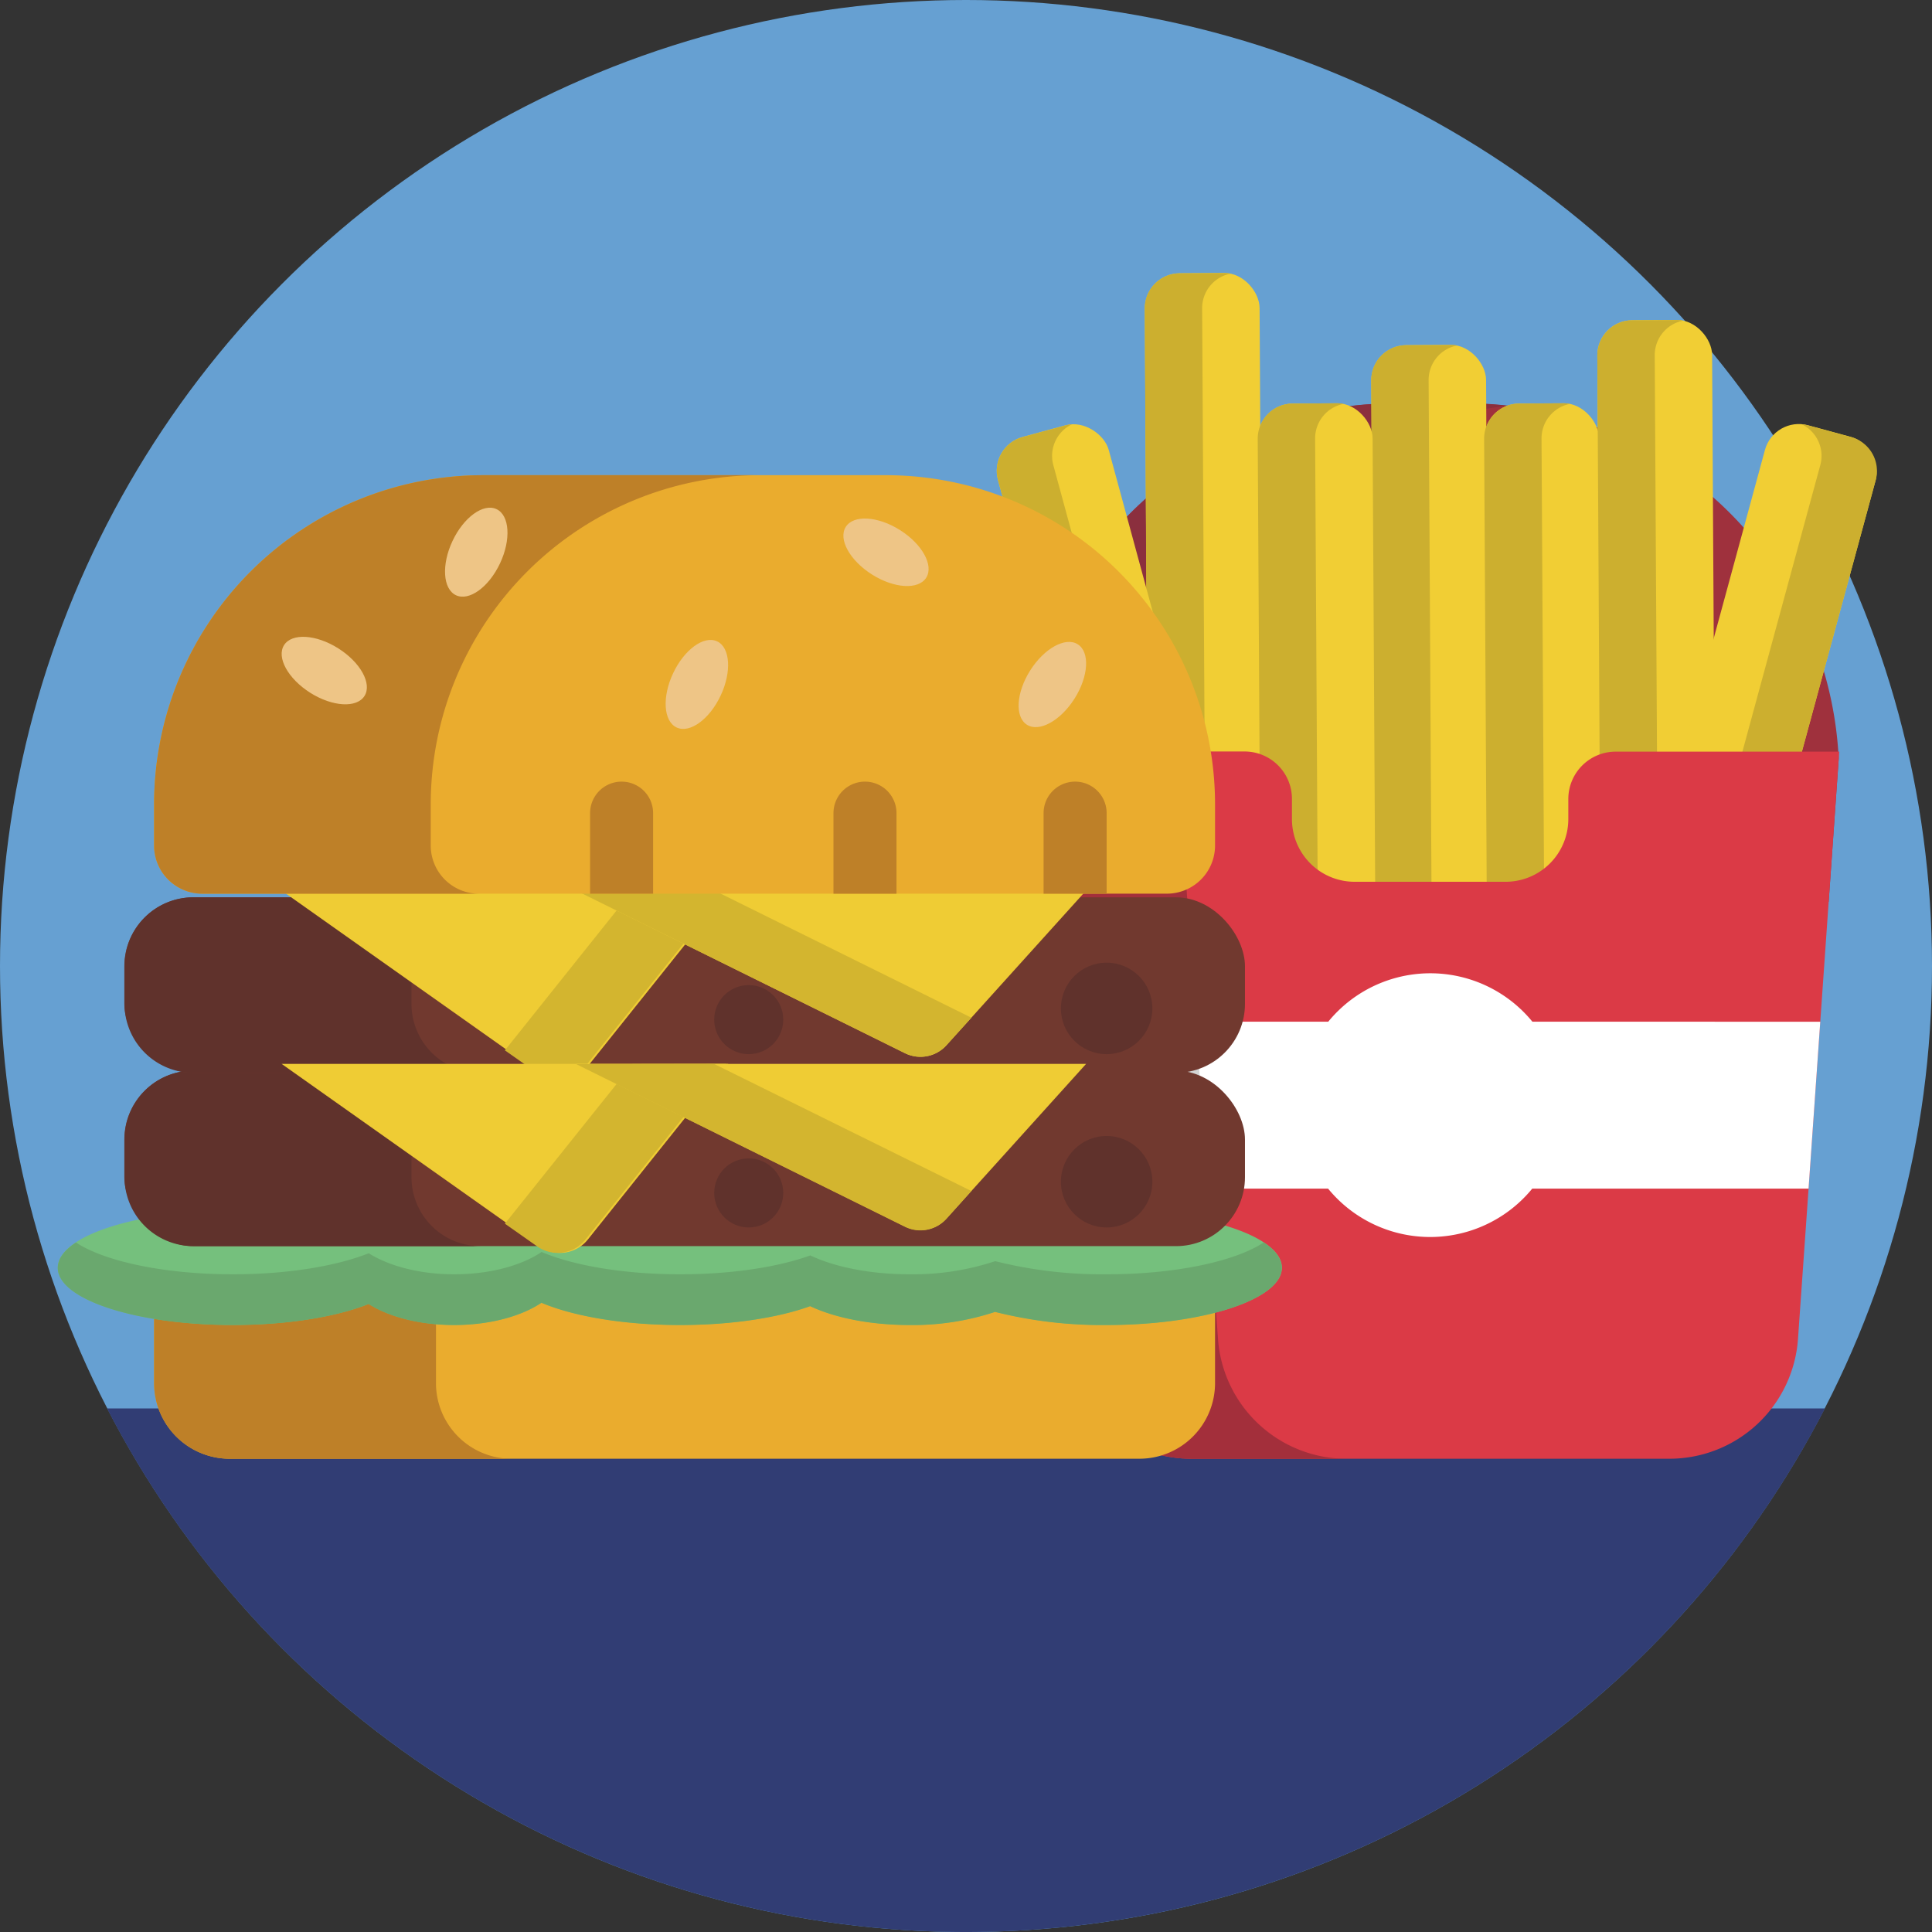 <svg xmlns="http://www.w3.org/2000/svg" viewBox="0 0 512 512"><rect x="0" y="0" width="512" height="512" fill="#333333" stroke="none"/><defs><style>.cls-1{fill:#66a0d2;}.cls-2{fill:#313d74;}.cls-3{fill:#9f313d;}.cls-4{fill:#8b2f3e;}.cls-5{fill:#f1ce34;}.cls-6{fill:#ccaf2f;}.cls-7{fill:#db3a46;}.cls-8{fill:#a32f3b;}.cls-9{fill:#fff;}.cls-10{fill:#d4d4d4;}.cls-11{fill:#eaac2e;}.cls-12{fill:#be8028;}.cls-13{fill:#75c07d;}.cls-14{fill:#6aa86e;}.cls-15{fill:#71392f;}.cls-16{fill:#60322c;}.cls-17{fill:#efcc34;}.cls-18{fill:#d3b52f;}.cls-19{fill:#eec586;}</style></defs><title>Food</title><g id="BULINE"><circle class="cls-1" cx="256" cy="256" r="256"/></g><g id="Icons"><path class="cls-2" d="M483.62,373.26a256.09,256.09,0,0,1-455.24,0Z"/><path class="cls-3" d="M487.29,201l-2.67,38H273.4l-2.67-38q0-.89.12-1.77a99,99,0,0,1,98.77-92.31h18.77a99,99,0,0,1,98.78,92.31Q487.25,200.08,487.29,201Z"/><path class="cls-4" d="M312.13,199.19c-.05.59-.09,1.18-.11,1.77l2.66,38H273.52l-2.67-38q0-.89.12-1.77a99,99,0,0,1,98.77-92.31h18.77a98.52,98.52,0,0,1,11.2.63A99,99,0,0,0,312.13,199.19Z"/><rect class="cls-5" x="363.81" y="91.45" width="30.42" height="161.61" rx="9.31" transform="translate(-0.98 2.17) rotate(-0.33)"/><path class="cls-6" d="M387.07,252.86a9.6,9.6,0,0,1-1.7.16l-11.82.07a9.3,9.3,0,0,1-9.35-9.25l-.82-143a9.3,9.3,0,0,1,9.25-9.36l11.81-.06a8.77,8.77,0,0,1,1.71.14,9.3,9.3,0,0,0-7.55,9.19l.81,143A9.32,9.32,0,0,0,387.07,252.86Z"/><rect class="cls-5" x="393.76" y="106.92" width="30.42" height="161.61" rx="9.31" transform="translate(-1.07 2.34) rotate(-0.33)"/><path class="cls-6" d="M417,268.32a8.78,8.78,0,0,1-1.71.17l-11.81.07a9.3,9.3,0,0,1-9.35-9.25l-.82-143a9.3,9.3,0,0,1,9.25-9.36l11.81-.07a9.63,9.63,0,0,1,1.71.15,9.31,9.31,0,0,0-7.56,9.19l.82,143A9.3,9.3,0,0,0,417,268.32Z"/><rect class="cls-5" x="423.71" y="84.84" width="30.42" height="161.61" rx="9.31" transform="translate(-0.94 2.51) rotate(-0.33)"/><path class="cls-6" d="M447,246.25a9.62,9.62,0,0,1-1.71.17l-11.81.07a9.31,9.31,0,0,1-9.36-9.25l-.81-143a9.3,9.3,0,0,1,9.24-9.35l11.82-.07a9.79,9.79,0,0,1,1.71.15,9.3,9.3,0,0,0-7.56,9.19l.82,143A9.29,9.29,0,0,0,447,246.25Z"/><rect class="cls-5" x="303.79" y="72.39" width="30.42" height="161.61" rx="9.31" transform="translate(-0.87 1.83) rotate(-0.33)"/><path class="cls-6" d="M327.05,233.8a8.75,8.75,0,0,1-1.7.17l-11.82.07a9.31,9.31,0,0,1-9.35-9.25l-.82-143a9.3,9.3,0,0,1,9.25-9.35l11.81-.07a9.63,9.63,0,0,1,1.71.15,9.29,9.29,0,0,0-7.55,9.19l.81,143A9.31,9.31,0,0,0,327.05,233.8Z"/><rect class="cls-5" x="333.74" y="106.92" width="30.42" height="161.61" rx="9.31" transform="translate(-1.07 2) rotate(-0.33)"/><path class="cls-6" d="M357,268.32a8.78,8.78,0,0,1-1.71.17l-11.81.07a9.29,9.29,0,0,1-9.35-9.25l-.82-143a9.3,9.3,0,0,1,9.25-9.36l11.81-.07a9.63,9.63,0,0,1,1.71.15,9.31,9.31,0,0,0-7.56,9.19l.82,143A9.3,9.3,0,0,0,357,268.32Z"/><rect class="cls-5" x="282.69" y="111.44" width="30.42" height="161.61" rx="9.31" transform="translate(-39.99 84.87) rotate(-15.21)"/><path class="cls-6" d="M326.37,268.08a8.77,8.77,0,0,1-1.6.6l-11.4,3.1A9.3,9.3,0,0,1,302,265.24l-37.51-138A9.29,9.29,0,0,1,271,115.83l11.4-3.1a10,10,0,0,1,1.69-.3,9.31,9.31,0,0,0-4.95,10.82l37.51,138A9.3,9.3,0,0,0,326.37,268.08Z"/><rect class="cls-5" x="448.42" y="111.44" width="30.42" height="161.61" rx="9.31" transform="translate(860.6 499.37) rotate(-164.79)"/><path class="cls-6" d="M435.15,268.08a8.87,8.87,0,0,0,1.61.6l11.4,3.1a9.3,9.3,0,0,0,11.42-6.54l37.5-138a9.29,9.29,0,0,0-6.53-11.41l-11.4-3.1a10,10,0,0,0-1.69-.3,9.3,9.3,0,0,1,4.94,10.82l-37.51,138A9.3,9.3,0,0,1,435.15,268.08Z"/><path class="cls-7" d="M487.41,199.19l-.12,1.77-2.67,38-2.23,31.84L479.29,315l-2.8,39.79a34.16,34.16,0,0,1-34.08,31.79H315.62a34.18,34.18,0,0,1-34.1-31.79L278.73,315l-3.1-44.24-2.23-31.84-2.67-38-.12-1.77h59.21a12.56,12.56,0,0,1,12.56,12.56v5.3A16.62,16.62,0,0,0,359,233.68h40a16.62,16.62,0,0,0,16.62-16.63v-5.3a12.56,12.56,0,0,1,12.56-12.56Z"/><path class="cls-7" d="M311.9,199.19h.23c-.05.59-.09,1.18-.11,1.77Z"/><path class="cls-8" d="M356.9,386.59H315.73a34.18,34.18,0,0,1-34.09-31.79L278.85,315l-3.1-44.24-2.23-31.84-2.67-38-.12-1.77h41.4c-.05.59-.09,1.18-.11,1.77l2.66,38,2.24,31.84L320,315l2.78,39.79A34.18,34.18,0,0,0,356.9,386.59Z"/><path class="cls-9" d="M482.39,270.77,479.29,315H406.06a34.95,34.95,0,0,1-54.1,0H278.73l-3.1-44.24H352a34.93,34.93,0,0,1,54.1,0Z"/><polygon class="cls-10" points="320.02 315.01 278.85 315.01 275.75 270.77 316.92 270.77 320.02 315.01"/><path class="cls-11" d="M54.65,331.13H308.22A13.82,13.82,0,0,1,322,344.95v21.58A20.05,20.05,0,0,1,302,386.58H60.89a20.05,20.05,0,0,1-20.05-20.05V344.95a13.82,13.82,0,0,1,13.82-13.82Z"/><path class="cls-12" d="M135.6,386.59H60.89a20.06,20.06,0,0,1-20.06-20.06V345a13.82,13.82,0,0,1,13.82-13.82h74.71A13.82,13.82,0,0,0,115.54,345v21.58A20.06,20.06,0,0,0,135.6,386.59Z"/><path class="cls-13" d="M293.27,320.81a116.26,116.26,0,0,0-29.58,3.48,69.26,69.26,0,0,0-22.63-3.48c-10.47,0-19.88,1.93-26.37,5-8.5-3.08-20.79-5-34.48-5-15,0-28.24,2.31-36.73,5.9-5.35-3.59-13.72-5.9-23.15-5.9-9.14,0-17.29,2.17-22.66,5.57-8.51-3.4-21.45-5.57-35.95-5.57-25.63,0-46.41,6.78-46.41,15.15s20.78,15.16,46.41,15.16c14.5,0,27.44-2.17,36-5.58,5.37,3.41,13.52,5.58,22.66,5.58,9.43,0,17.8-2.31,23.15-5.9,8.49,3.59,21.78,5.9,36.73,5.9,13.69,0,26-1.93,34.48-5,6.49,3.08,15.9,5,26.37,5a69.26,69.26,0,0,0,22.63-3.48,116.26,116.26,0,0,0,29.58,3.48c25.63,0,46.4-6.78,46.4-15.16S318.9,320.81,293.27,320.81Z"/><path class="cls-14" d="M339.67,336c0,8.37-20.78,15.15-46.4,15.15a116.26,116.26,0,0,1-29.58-3.48,69.26,69.26,0,0,1-22.63,3.48c-10.46,0-19.87-1.93-26.37-5-8.49,3.08-20.79,5-34.48,5-15,0-28.24-2.31-36.73-5.9-5.35,3.59-13.73,5.9-23.15,5.9-9.14,0-17.3-2.17-22.66-5.57-8.5,3.4-21.45,5.57-35.95,5.57-25.63,0-46.41-6.78-46.41-15.15,0-2.42,1.74-4.71,4.82-6.73,7.59,5,23.36,8.43,41.59,8.43,14.5,0,27.45-2.18,36-5.58,5.36,3.4,13.52,5.58,22.66,5.58,9.42,0,17.8-2.31,23.15-5.91,8.49,3.6,21.78,5.91,36.73,5.91,13.69,0,26-1.93,34.48-5,6.5,3.09,15.91,5,26.37,5a69.26,69.26,0,0,0,22.63-3.48,116.26,116.26,0,0,0,29.58,3.48c18.23,0,34-3.44,41.58-8.43C337.94,331.26,339.67,333.55,339.67,336Z"/><rect class="cls-15" x="32.95" y="283.73" width="296.98" height="46.51" rx="18.28"/><path class="cls-16" d="M127.33,330.24H51.23A18.27,18.27,0,0,1,33,312V302a18.27,18.27,0,0,1,18.28-18.28h76.1A18.27,18.27,0,0,0,109.05,302V312A18.27,18.27,0,0,0,127.33,330.24Z"/><circle class="cls-16" cx="198.42" cy="316.14" r="9.15"/><circle class="cls-16" cx="243.95" cy="316.14" r="9.15"/><circle class="cls-16" cx="293.27" cy="313.17" r="12.12"/><rect class="cls-15" x="32.95" y="237.8" width="296.98" height="46.51" rx="18.28"/><path class="cls-16" d="M127.33,284.31H51.23A18.27,18.27,0,0,1,33,266v-9.95A18.27,18.27,0,0,1,51.23,237.8h76.1a18.27,18.27,0,0,0-18.28,18.28V266A18.27,18.27,0,0,0,127.33,284.31Z"/><circle class="cls-16" cx="198.42" cy="270.21" r="9.15"/><circle class="cls-16" cx="243.95" cy="270.21" r="9.15"/><circle class="cls-16" cx="293.27" cy="267.24" r="12.12"/><path class="cls-17" d="M74.63,236H193l-37.21,46.54a9.42,9.42,0,0,1-12.82,1.81Z"/><path class="cls-18" d="M192.38,236l-37.22,46.54a9.42,9.42,0,0,1-12.82,1.81l-8.54-6L167.63,236Z"/><path class="cls-17" d="M152.67,236H287.83l-37,41a9.27,9.27,0,0,1-11,2.1Z"/><path class="cls-18" d="M257.42,269.7,250.8,277a9.27,9.27,0,0,1-11,2.1L152.67,236h36.65Z"/><path class="cls-17" d="M74.63,281.94H193l-37.21,46.54a9.42,9.42,0,0,1-12.82,1.81Z"/><path class="cls-18" d="M192.38,281.94l-37.22,46.54a9.42,9.42,0,0,1-12.82,1.81l-8.54-6,33.83-42.31Z"/><path class="cls-17" d="M152.67,281.94H287.83l-37,41a9.27,9.27,0,0,1-11,2.1Z"/><path class="cls-18" d="M257.42,315.63,250.8,323a9.27,9.27,0,0,1-11,2.1l-87.13-43.11h36.65Z"/><path class="cls-11" d="M128.07,125.93H234.8A87.24,87.24,0,0,1,322,213.17v10.9a12.76,12.76,0,0,1-12.76,12.76H53.6a12.76,12.76,0,0,1-12.76-12.76v-10.9A87.24,87.24,0,0,1,128.07,125.93Z"/><path class="cls-12" d="M114.15,213.17v10.91a12.77,12.77,0,0,0,12.76,12.76H53.6a12.77,12.77,0,0,1-12.77-12.76V213.17a87.25,87.25,0,0,1,87.24-87.24h73.32A87.25,87.25,0,0,0,114.15,213.17Z"/><path class="cls-12" d="M229.23,207.14h0a8.35,8.35,0,0,1,8.35,8.35v21.35a0,0,0,0,1,0,0H220.88a0,0,0,0,1,0,0V215.49A8.35,8.35,0,0,1,229.23,207.14Z"/><path class="cls-12" d="M164.73,207.14h0a8.35,8.35,0,0,1,8.35,8.35v21.35a0,0,0,0,1,0,0H156.38a0,0,0,0,1,0,0V215.49A8.35,8.35,0,0,1,164.73,207.14Z"/><path class="cls-12" d="M284.92,207.14h0a8.35,8.35,0,0,1,8.35,8.35v21.35a0,0,0,0,1,0,0H276.56a0,0,0,0,1,0,0V215.49A8.35,8.35,0,0,1,284.92,207.14Z"/><ellipse class="cls-19" cx="85.93" cy="177.7" rx="6.96" ry="12.61" transform="translate(-110.19 155.42) rotate(-57.71)"/><ellipse class="cls-19" cx="234.8" cy="146.35" rx="6.96" ry="12.61" transform="translate(-14.35 266.67) rotate(-57.71)"/><ellipse class="cls-19" cx="278.88" cy="181.39" rx="12.61" ry="6.96" transform="translate(-23.43 320.26) rotate(-57.71)"/><ellipse class="cls-19" cx="126.22" cy="146.35" rx="12.61" ry="6.96" transform="translate(-59.95 198.23) rotate(-64.8)"/><ellipse class="cls-19" cx="184.68" cy="181.39" rx="12.61" ry="6.96" transform="translate(-58.08 271.25) rotate(-64.8)"/></g></svg>